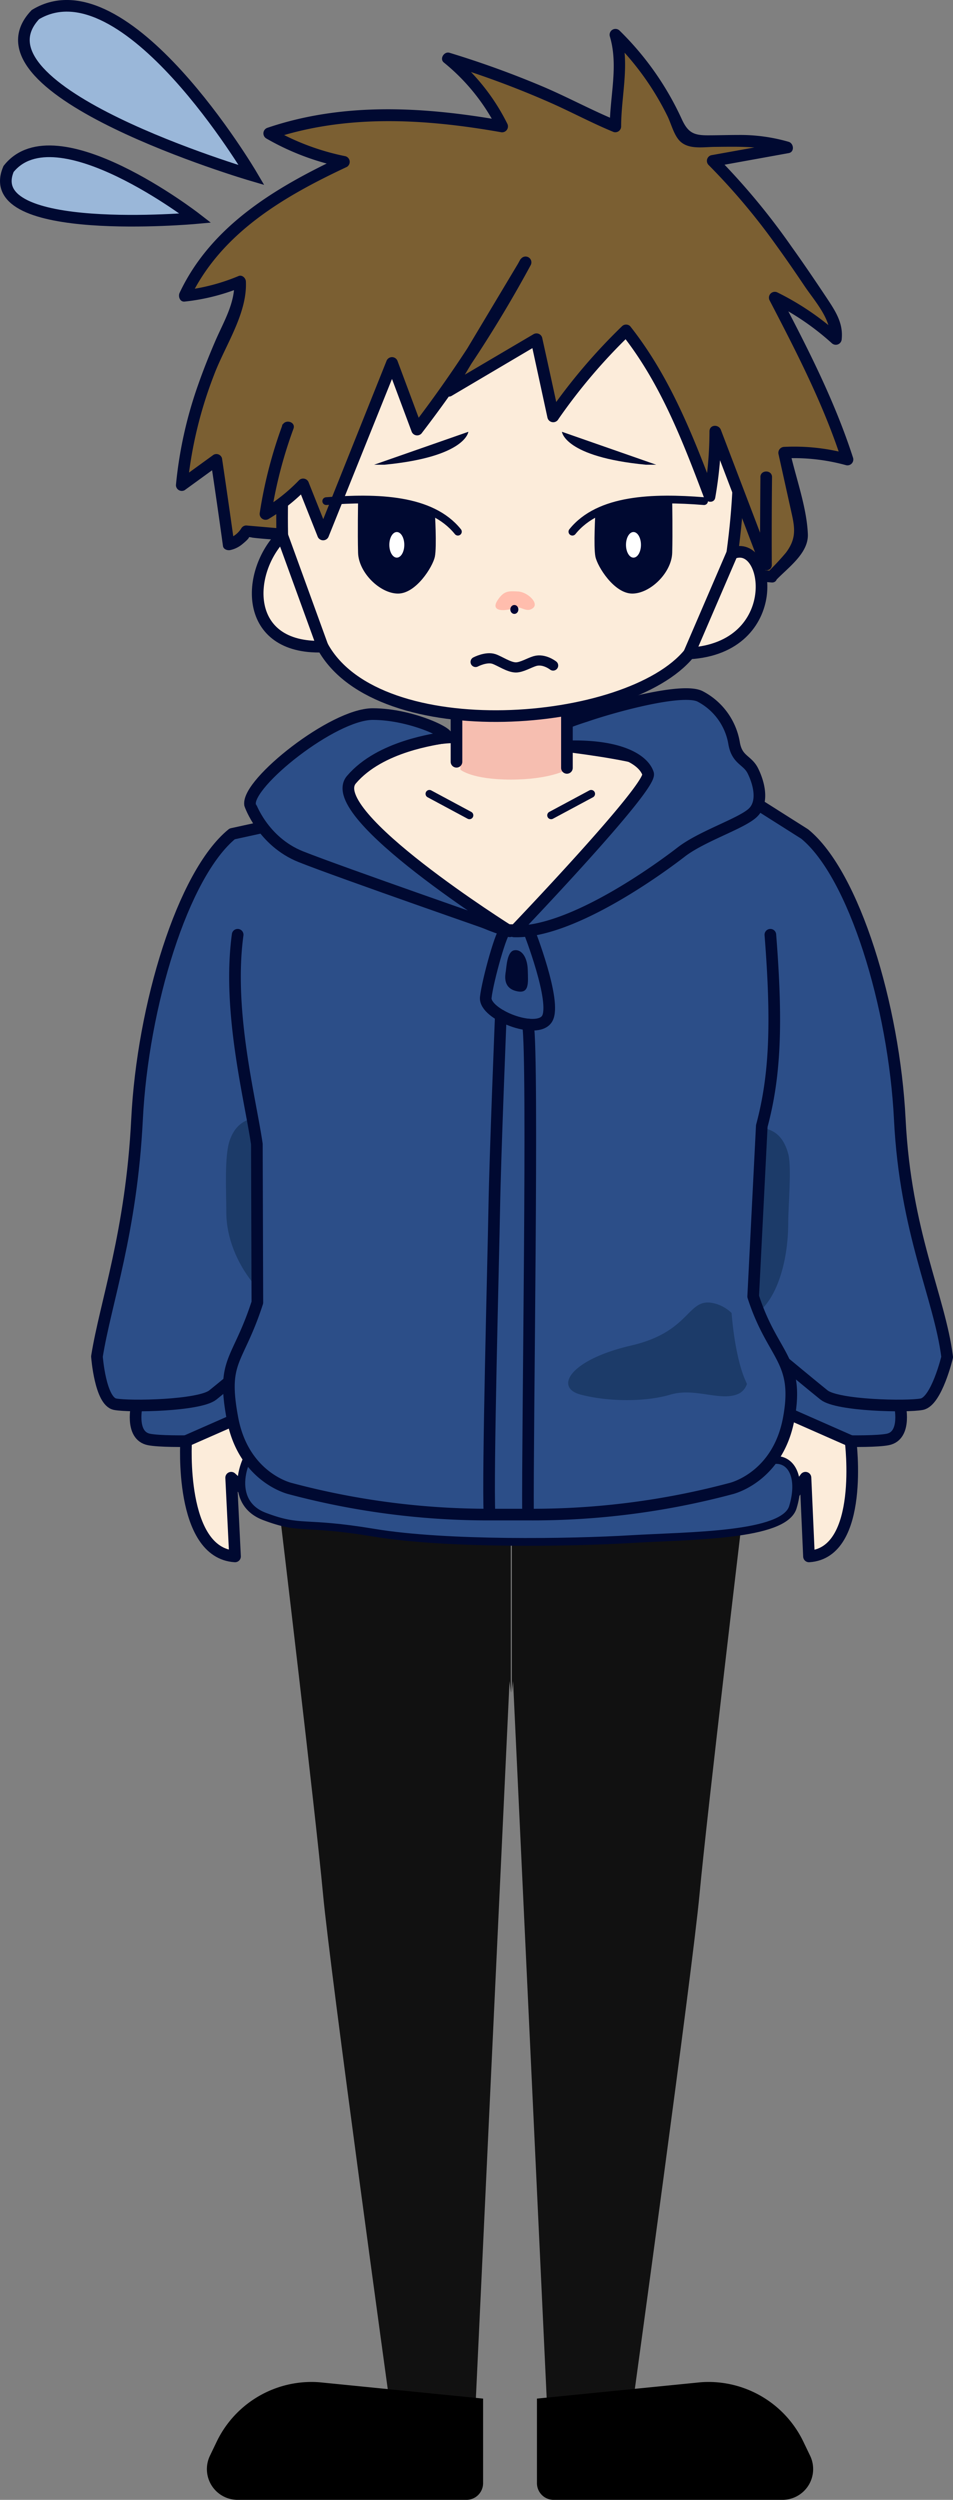 <svg xmlns="http://www.w3.org/2000/svg" viewBox="0 0 245.76 644.15"><rect x="0" y="0" width="245.76" height="644.15" fill="#808080" stroke="none"/><defs><style>.cls-1{fill:#111;}.cls-2,.cls-4{fill:#2c4e88;}.cls-11,.cls-15,.cls-16,.cls-2,.cls-3,.cls-4,.cls-7,.cls-8{stroke:#000931;}.cls-15,.cls-2,.cls-3,.cls-4,.cls-7,.cls-8{stroke-linecap:round;stroke-linejoin:round;}.cls-11,.cls-16,.cls-2,.cls-3,.cls-8{stroke-width:3px;}.cls-3{fill:#fcecda;}.cls-4,.cls-7{stroke-width:2px;}.cls-5{fill:#1c3b69;}.cls-6{fill:#f6beb0;}.cls-11,.cls-15,.cls-7,.cls-8{fill:none;}.cls-9{fill:#000931;}.cls-10{fill:#7b5f32;}.cls-11,.cls-16{stroke-miterlimit:10;}.cls-12{fill:#fff;}.cls-13{fill:#ffbdad;}.cls-14{fill:#000333;}.cls-15{stroke-width:2.62px;}.cls-16{fill:#9ab7d9;}</style></defs><title>boy_bad_1</title><g id="レイヤー_2" data-name="レイヤー 2"><g id="_男_表情パターン" data-name="【男】表情パターン"><g id="体調悪い時"><g id="体"><g id="下半身"><path class="cls-1" d="M72.16,390.1s9.18,76.81,11.14,97.95c1.85,20,17.22,131.41,17.22,131.41h22.13l8.75-186.29.32,3V386.11Z"/><path class="cls-1" d="M191.54,390.1s-9.17,76.81-11.14,97.95c-1.85,20-17.22,131.41-17.22,131.41H141.05l-8.74-186.29-.33,3V386.11Z"/><path d="M61.28,644.15h59a4.3,4.3,0,0,0,4.3-4.31V618.06l-41.8-4.17q-1.22-.12-2.43-.12h0a27.15,27.15,0,0,0-24.46,15.37l-1.75,3.64A7.93,7.93,0,0,0,61.28,644.15Z"/><path d="M201.77,644.15h-59a4.3,4.3,0,0,1-4.3-4.31V618.06l41.8-4.17q1.22-.12,2.43-.12h0a27.15,27.15,0,0,1,24.46,15.37l1.75,3.64A7.93,7.93,0,0,1,201.77,644.15Z"/></g><g id="上半身"><path class="cls-2" d="M35.35,361.79s-2,8.15,3.1,9.13,23.5,0,23.5,0L72.53,355.1l-13.88-2.68Z"/><path class="cls-3" d="M48,371.31s-1.81,28.83,12.61,29.74l-1-20.28,8.82,8.16L74.4,359.7Z"/><path class="cls-4" d="M188.86,200.3a48.83,48.83,0,0,1,5.24,3.52c1.55,1.35,9.36,19.12,8.15,30.56s3.07,132.15,3.07,132.15,1.72,18.59-12.7,20.54S87,379.86,87,379.86s-30.3-20.69-31.76-42,4.15-89.63,4.15-89.63l14.84-40.42,24.82-7.53Z"/><path class="cls-2" d="M90.62,244.83l-4.17,25v63.52s-28.11,23.37-31.58,26.11-21.36,3.1-25.19,2.37S25,349.53,25,349.53c2.22-13.91,8.88-31.92,10.34-61.12s11.78-63.14,24.53-73.54L77.59,211,88.1,223.79"/><path class="cls-2" d="M232,361.79s2,8.15-3.1,9.13-23.49,0-23.49,0L194.86,355.1l13.87-2.68Z"/><path class="cls-3" d="M219.35,371.31s3.69,28.83-10.73,29.74l-.9-20.28-7.9,10.77L193,359.7Z"/><path class="cls-2" d="M176.77,244.83l4.16,25v63.52s28.11,23.37,31.58,26.11,21.36,3.1,25.19,2.37,6.56-12.16,6.56-12.16c-2-15.63-10.76-32-12.22-61.22s-11.78-63.14-24.52-73.54l-17.73-11.22-13.51,6.44"/><path class="cls-4" d="M66.86,371.59c-4.32,3.47-8.34,15.51,1.34,19.16s9.67,1.1,28.29,4.2,50.75,2.56,66.08,1.65,39.61-.73,41.89-8.22-.24-12.32-4.47-12.18-59.87-4.61-59.87-4.61l-65.9-1.28Z"/><path class="cls-5" d="M81.67,312.33c0,13.54,1.18,25.73-5.25,25.73s-18.06-12.19-18.06-25.73c0-5.43-.53-14.44.89-18.51,2.12-6.07,6.91-6,10.77-6C76.45,287.8,81.67,298.78,81.67,312.33Z"/><path class="cls-5" d="M203.27,315c0,13.54-5.22,24.53-11.65,24.53S180,328.54,180,315s5.22-24.53,11.66-24.53c4.41,0,9.67-.62,11.65,7C204.17,301,203.27,310.75,203.27,315Z"/><path class="cls-3" d="M79.27,201.52s24-11.65,38.45-11.55,47.59,4.13,51.24,6.93-26.81,45.44-38.51,42.74S82.07,213.2,82.07,213.2Z"/><path class="cls-2" d="M198.66,240.86c1.82,23.12,1.22,36.48-2.21,49.28l-2.22,43.91c5,15.56,12,16.19,9.18,31.45s-14.87,18.06-14.87,18.06a198.4,198.4,0,0,1-52,6.71h-9.73a198.52,198.52,0,0,1-52-6.71s-12-2.78-14.86-18.06,1.38-14.32,6.42-29.88l-.13-40.82c-1.73-11.81-7.64-34.26-4.95-53.94"/><path class="cls-2" d="M132.57,240s35.66-37.23,34.56-40.64-6.81-7.3-20.2-7.06l-4.81-4.38a76.87,76.87,0,0,1,8.86-3.38c7.26-2.51,24.79-7.33,29.48-5.14a16.72,16.72,0,0,1,8.82,11.93c.73,4.62,3.41,4.38,4.87,7.3s2.92,8,0,10.79-13.15,6-18.5,10.14S147.42,240.46,132.57,240Z"/><path class="cls-2" d="M77.57,220.75c9.82,3.92,53.88,19.22,53.88,19.22s-48.3-30.28-40.83-39.06,22-10.44,24.28-10.94S106.34,184,96.12,184s-32.37,17.69-31.64,23.29C64.48,207.32,67.74,216.82,77.57,220.75Z"/><path class="cls-6" d="M146.2,184v14.33s-4.4,2.55-14.47,2.55-13-2.55-13-2.55V184H146.2"/><line class="cls-7" x1="110.74" y1="204.55" x2="121.06" y2="210.09"/><line class="cls-7" x1="152.45" y1="204.55" x2="142.12" y2="210.09"/><path class="cls-8" d="M130.45,239.64l5.94.12s7.26,18.47,4.7,22.73-16.31-1.1-15.82-5.48S129.46,239.3,130.45,239.64Z"/><path class="cls-9" d="M132.57,244.87c1.83-.37,3.44,1.65,3.53,5.07s.46,6.3-3,5.43-2.83-4-2.65-5.19S130.78,245.24,132.57,244.87Z"/><path class="cls-8" d="M129.15,261.66s-1.45,35.75-1.69,49.63-1.74,68.71-1.23,78.89"/><path class="cls-8" d="M136.16,390.18c-.18-20.24,1.42-117.67,0-126.2"/><line class="cls-8" x1="117.72" y1="183.66" x2="117.72" y2="196.29"/><line class="cls-8" x1="146.2" y1="197.87" x2="146.2" y2="184.03"/><path class="cls-5" d="M192.62,356.6a4.34,4.34,0,0,1-1.85,2.38c-4.62,2.45-11.32-1.57-17.89.38s-16.19,1.82-23.12,0-2.8-9,13-12.65,14.34-12.7,21.54-10.84a9.85,9.85,0,0,1,4.36,2.45c.62,7.67,2,13.69,3.4,17Z"/></g></g><g id="顔"><path class="cls-10" d="M198.92,148.56l6-6.41a7,7,0,0,0,1.76-2.58,7,7,0,0,0-.16-3.52l-4.31-19.45a46.63,46.63,0,0,1,16.28,1.79c-4.59-14.59-11.72-28.23-18.81-41.78a63,63,0,0,1,15.87,10.76c.7-3-1.11-6-2.84-8.59-8.78-13.11-17.64-26.32-28.93-37.35L203,38c-7.62-2.64-15.94-1.37-24-1.68a4.13,4.13,0,0,1-2.06-.46,4.38,4.38,0,0,1-1.49-2.22A73.34,73.34,0,0,0,158.68,8.9c2.47,6.93-.15,16.26,0,23.62l-3.46-1.42A233.2,233.2,0,0,0,115.45,15a50,50,0,0,1,14.06,17.53c-19.94-3.59-41-4.9-60.08,1.84a59.61,59.61,0,0,0,19.28,7.27C80.42,45.51,72.23,49.74,65,55.3S51.36,67.86,47.62,76.21a46.58,46.58,0,0,0,14.29-3.7c.47,3.86-1.27,7.6-2.89,11.13C53,96.76,48,110.58,46.87,125l8.93-6.48Q57.44,129.4,59,140.3c1.39.06,3.91-2.16,4.56-3.4Z"/><path class="cls-9" d="M200,149.63c3.08-3.29,8.54-7,8.33-12-.29-7-3.13-14.6-4.64-21.42l-1.45,1.9a50.63,50.63,0,0,1,15.88,1.74A1.51,1.51,0,0,0,220,118c-4.75-14.73-11.81-28.48-19-42.15l-2.06,2.05A67.09,67.09,0,0,1,214.5,88.43a1.52,1.52,0,0,0,2.56-1.06c.43-4.25-1.74-7.38-4-10.8-2.92-4.38-5.88-8.75-8.93-13a177.13,177.13,0,0,0-19.26-23.16l-.66,2.51,19.19-3.47c1.54-.28,1.32-2.49,0-2.9a44.85,44.85,0,0,0-13.09-1.77c-2.61,0-5.22.09-7.83.09-3.67,0-5.12-.75-6.72-4.29a76.39,76.39,0,0,0-16-22.71,1.51,1.51,0,0,0-2.51,1.46c2.29,7.57,0,15.52,0,23.23l1.9-1.45c-6.5-2.67-12.69-6.05-19.16-8.8a245,245,0,0,0-24.07-8.71c-1.37-.42-2.65,1.54-1.46,2.51a52,52,0,0,1,13.83,17.22l1.69-2.2C109.68,27.52,88.77,26.22,69,32.92a1.52,1.52,0,0,0-.36,2.74,65.13,65.13,0,0,0,19.63,7.43L88,40.34C71.23,48.22,54.5,58.09,46.32,75.45c-.43.91.06,2.4,1.3,2.26A53.72,53.72,0,0,0,62.31,74l-1.9-1.45c.25,5.54-2.76,10.39-4.89,15.33-1.6,3.72-3.1,7.48-4.44,11.31A107.86,107.86,0,0,0,45.37,125a1.51,1.51,0,0,0,2.26,1.3l8.93-6.48-2.2-.9Q56,129.79,57.5,140.7c.12.85,1.14,1.18,1.84,1.05a7.29,7.29,0,0,0,3.23-1.6c.46-.37,2.73-2.28,1-1.74a4.73,4.73,0,0,1,1.54.13c2.71.33,5.46.47,8.18.7L105,142l75.71,6.52,18.25,1.57c1.93.17,1.91-2.83,0-3L80.37,136.86,63.51,135.4a1.5,1.5,0,0,0-1.29.75,6.16,6.16,0,0,1-3.67,2.7l1.84,1.05q-1.52-10.9-3.14-21.81a1.5,1.5,0,0,0-2.2-.89l-8.94,6.48L48.37,125a108.19,108.19,0,0,1,6.84-28.43c2.83-7.52,8.57-15.73,8.2-24,0-.86-.94-1.84-1.9-1.44a51.3,51.3,0,0,1-13.89,3.64L48.91,77c8-16.93,24.27-26.37,40.56-34a1.52,1.52,0,0,0-.36-2.74,62.62,62.62,0,0,1-18.92-7.12l-.36,2.75c19.24-6.53,39.57-5.31,59.28-1.84a1.52,1.52,0,0,0,1.7-2.2,53.87,53.87,0,0,0-14.3-17.84l-1.46,2.51a236.86,236.86,0,0,1,26.78,9.9c5.54,2.44,10.85,5.32,16.45,7.61a1.51,1.51,0,0,0,1.9-1.44c0-8,2.32-16.15-.05-24L157.62,10a71.86,71.86,0,0,1,14.46,19.83c.95,1.91,1.55,4.45,2.89,6.12,2.18,2.7,6.13,1.94,9.23,1.9,6.25-.06,12.34-.27,18.39,1.6v-2.9L183.39,40a1.51,1.51,0,0,0-.66,2.51,167.53,167.53,0,0,1,17.76,21.13c2.4,3.32,4.72,6.7,7,10.09,2.65,3.93,7.05,8.65,6.55,13.66l2.56-1.06a70.09,70.09,0,0,0-16.17-11,1.51,1.51,0,0,0-2,2c7,13.45,14,27,18.65,41.43L218.9,117a52.75,52.75,0,0,0-16.68-1.85,1.53,1.53,0,0,0-1.45,1.9l3.45,15.56c.85,3.85,1,6.42-1.55,9.81a66.5,66.5,0,0,1-4.81,5.13C196.54,148.91,198.66,151,200,149.63Z"/><path class="cls-3" d="M131.79,56.74s-61-15.32-59,81.19c-9.46,9.46-10.11,29.35,10.43,28.69,14.35,26.09,78.86,21,94.51,1.75,24.75-1.43,20.91-30,11.09-25.75C202.35,43.9,131.79,56.74,131.79,56.74Z"/><line class="cls-11" x1="83.2" y1="166.62" x2="72.77" y2="137.93"/><path class="cls-10" d="M68.81,132.46a41.1,41.1,0,0,0,9.72-7.7l5.18,13,17.81-44.25,6.42,17.21c14.73-13.93,30.94-59,39.06-74.14,0,0-132.11,52.07-72.42,73.42Z"/><path class="cls-10" d="M147,36.61C188.34,46.13,198,122.94,198,122.94q-.13,11.28-.06,22.56L184.8,111.16a89.5,89.5,0,0,1-1.45,16.66c-5.65-15-11.45-30.26-21.54-42.69A138.16,138.16,0,0,0,143,107.22q-2.15-9.93-4.31-19.86L116,100.75"/><path class="cls-9" d="M196.1,122.94Q196,134.22,196,145.5l3-.4L185.9,110.77c-.57-1.51-2.94-1.4-2.94.39a96.32,96.32,0,0,1-1.41,16.26h2.9C178.7,112.17,172.74,97,162.52,84.07a1.5,1.5,0,0,0-2.12,0,149,149,0,0,0-19,22.39l2.74.36Q142,96.89,139.81,87a1.52,1.52,0,0,0-2.2-.9L114.93,99.45l2,2,19.88-33.16-2.59-1.51a324.88,324.88,0,0,1-28,43.16l2.74.36-6.42-17.21a1.52,1.52,0,0,0-2.9,0L81.91,137.4h2.9l-5.18-13a1.52,1.52,0,0,0-2.51-.66,44.78,44.78,0,0,1-9.42,7.47l2.21,1.69a115.12,115.12,0,0,1,5.77-22.43c.66-1.81-2.24-2.6-2.9-.8A116.57,116.57,0,0,0,67,132.06a1.53,1.53,0,0,0,2.21,1.7,47.81,47.81,0,0,0,10-7.94l-2.5-.66,5.17,13a1.52,1.52,0,0,0,2.9,0l17.81-44.25h-2.9l6.43,17.21a1.52,1.52,0,0,0,2.74.36,325,325,0,0,0,28-43.17,1.5,1.5,0,0,0-2.59-1.51L114.39,100a1.51,1.51,0,0,0,2,2.05l22.68-13.39-2.2-.9q2.16,9.93,4.31,19.86A1.52,1.52,0,0,0,144,108a145,145,0,0,1,18.55-21.78H160.4c9.87,12.45,15.6,27.3,21.15,42,.47,1.24,2.62,1.61,2.9,0A102.43,102.43,0,0,0,186,111.16l-3,.4,13.08,34.33c.58,1.51,3,1.4,2.95-.39q-.06-11.28.06-22.56c0-1.93-3-1.93-3,0Z"/><path class="cls-9" d="M153.55,131.88s-.54,9,0,11.58,4.85,9.49,9.5,9.49,10.16-5.38,10.3-10.53,0-12.9,0-12.9S157,129.66,153.55,131.88Z"/><ellipse class="cls-12" cx="163.36" cy="140.39" rx="1.93" ry="3.3"/><path class="cls-9" d="M169.23,119.75l-24.32-8.49s.61,6.47,21.67,8.49"/><path class="cls-7" d="M147.61,137c6.87-8.54,20.84-8.91,33.95-7.87"/><path class="cls-9" d="M112.14,131.88s.54,9,0,11.58-4.85,9.49-9.49,9.49-10.17-5.38-10.31-10.53,0-12.9,0-12.9S108.71,129.66,112.14,131.88Z"/><ellipse class="cls-12" cx="102.33" cy="140.39" rx="1.93" ry="3.3"/><path class="cls-9" d="M96.47,119.75l24.31-8.49s-.6,6.47-21.67,8.49"/><path class="cls-7" d="M118.08,137c-6.87-8.54-20.84-8.91-33.95-7.87"/><g id="グループ_370" data-name="グループ 370"><path id="パス_1151" data-name="パス 1151" class="cls-13" d="M133,156.59c-3.76,1.23-6.38.68-4.71-1.88s2.87-2.41,5.29-2.3,5.52,3,3.85,4.29S134.36,156.13,133,156.59Z"/></g><g id="グループ_371" data-name="グループ 371"><ellipse id="楕円形_27" data-name="楕円形 27" class="cls-14" cx="132.64" cy="157.04" rx="1.04" ry="1.15"/></g><line class="cls-3" x1="177.71" y1="168.37" x2="188.8" y2="142.62"/><path class="cls-15" d="M142.64,171.49s-2.31-1.84-4.69-1.15c-1.36.39-3.41,1.64-4.91,1.64-1.81,0-4.16-1.68-5.7-2.19-2-.64-4.69.78-4.69.78"/></g><path class="cls-16" d="M64.89,45.13S32.29-10.22,9.13,3.76C-9.41,23.32,64.89,45.13,64.89,45.13Z"/><path class="cls-16" d="M50.41,56.21S14.3,28.29,2.21,43.54C-5.36,61.26,50.41,56.21,50.41,56.21Z"/></g></g></g></svg>